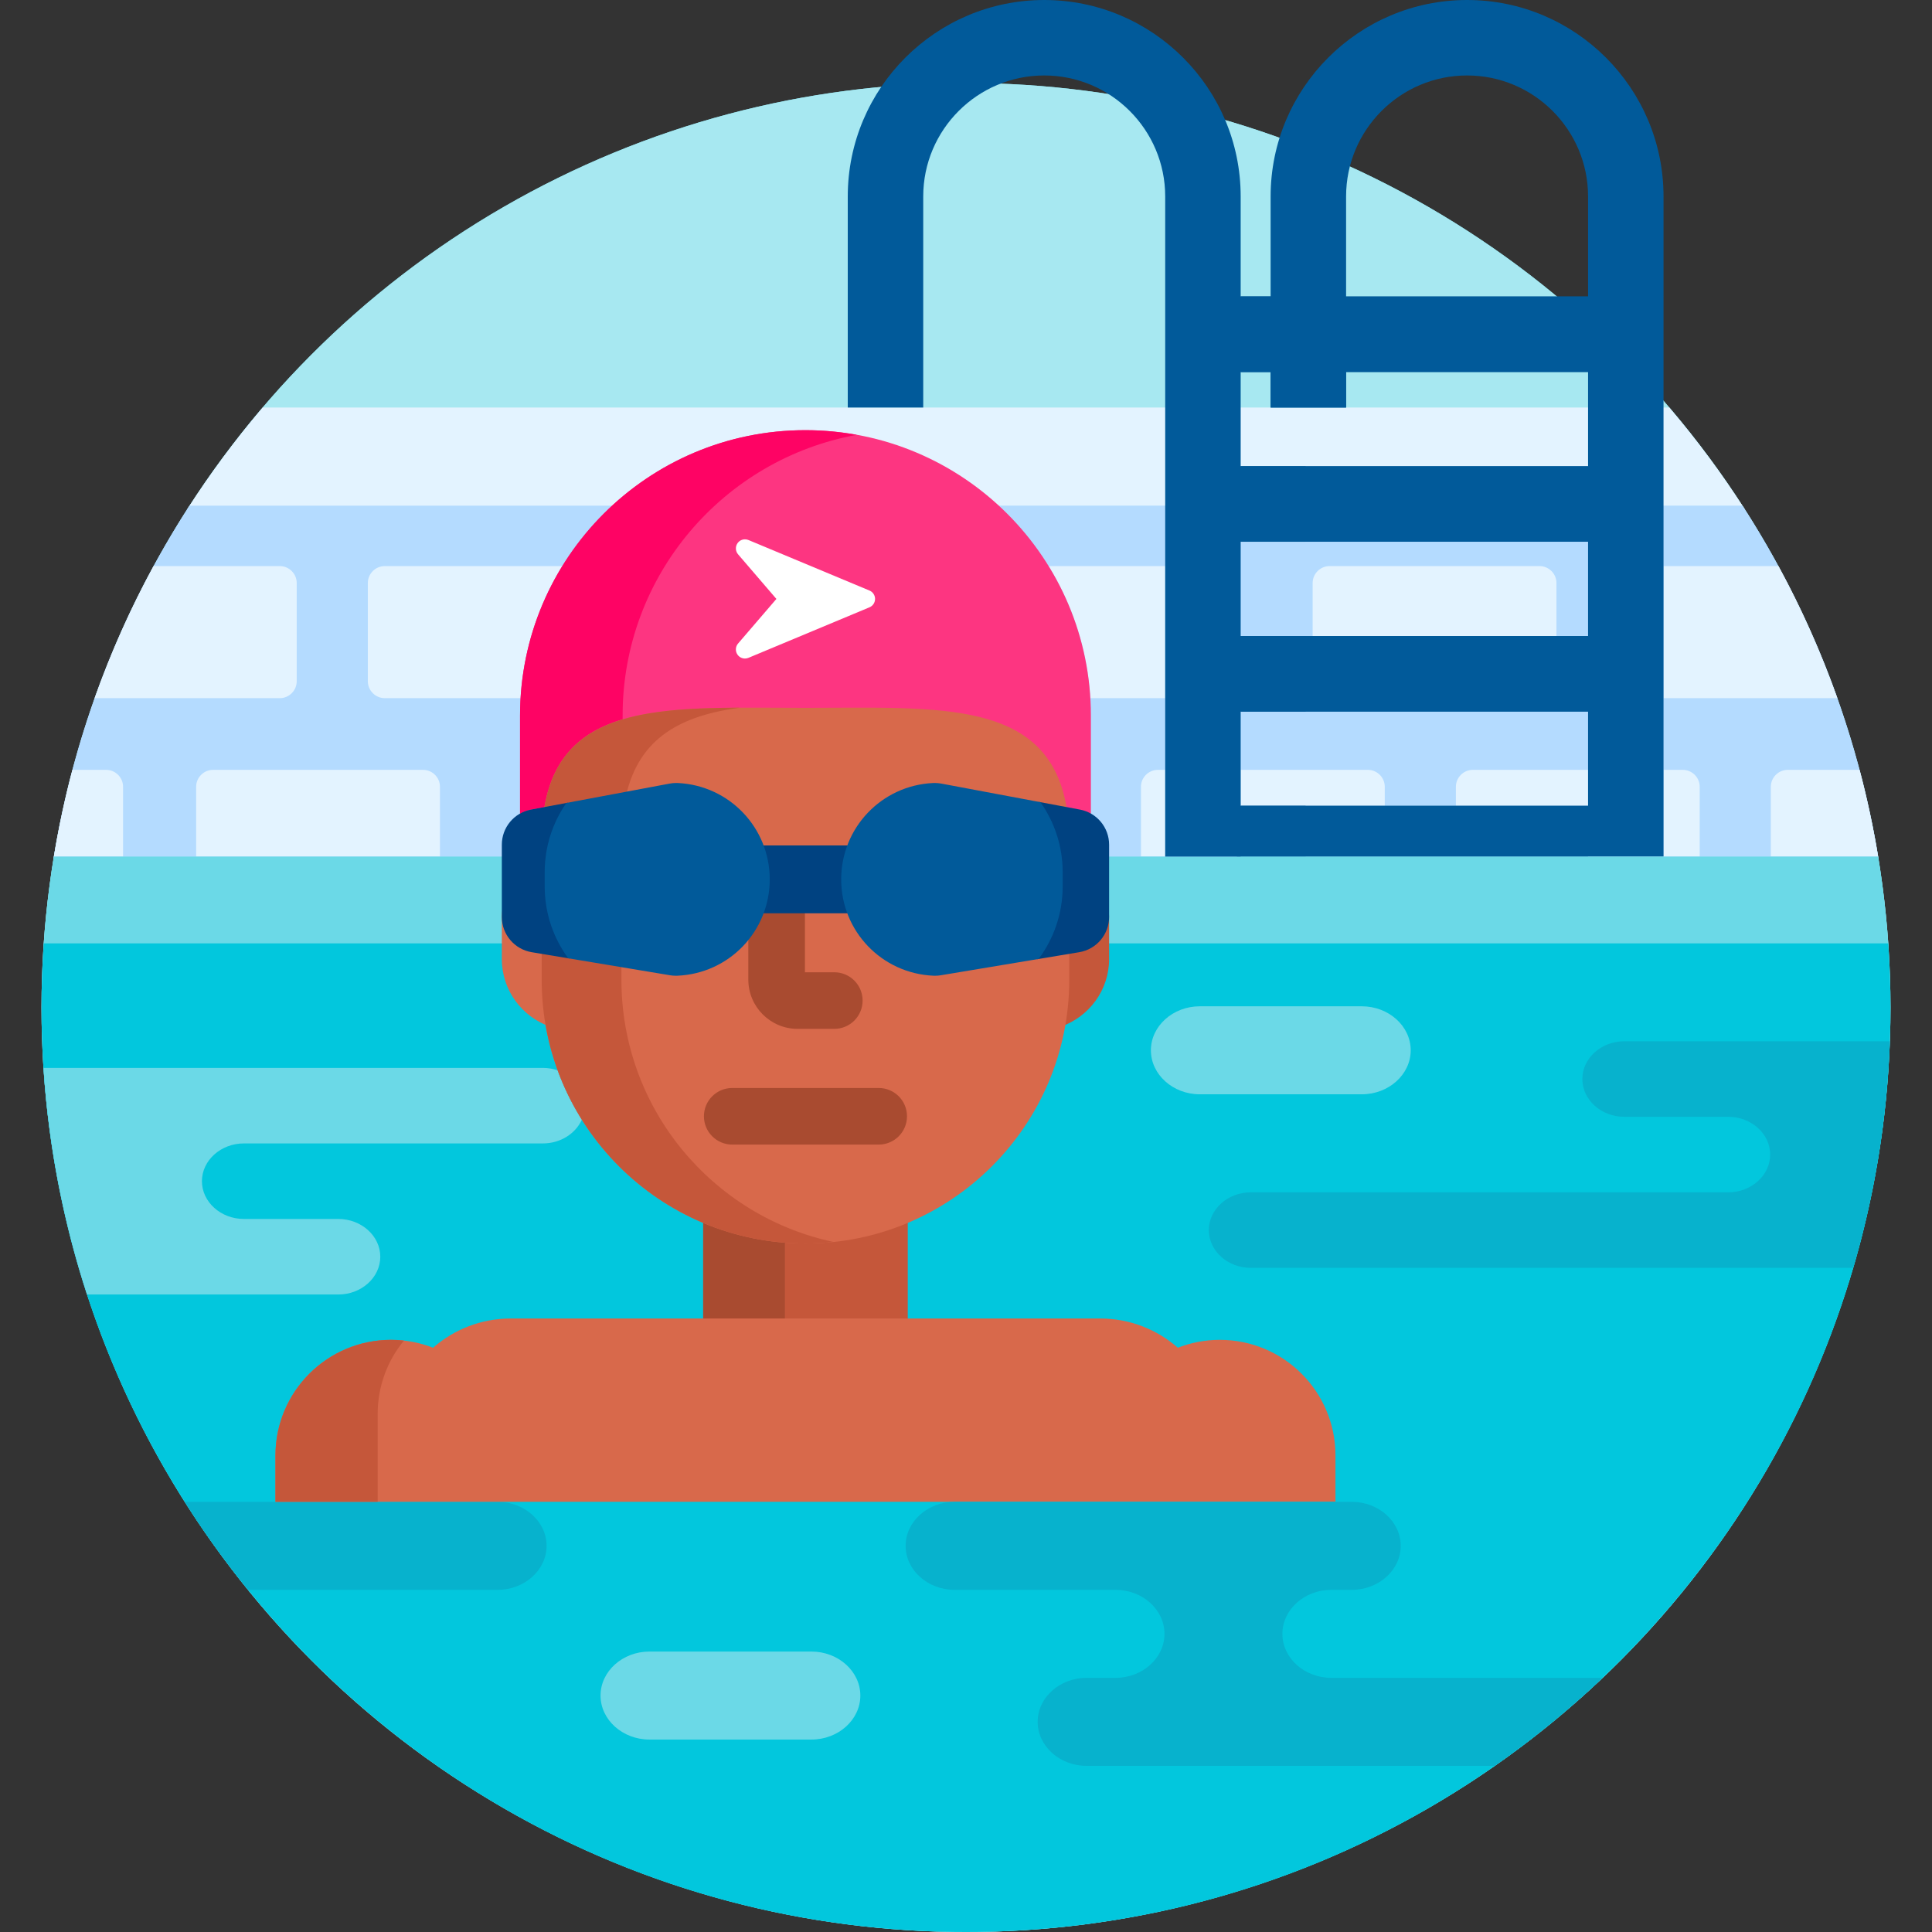 <svg id="Capa_1" enable-background="new 0 0 512 512" height="512" viewBox="0 0 512 512" width="512" xmlns="http://www.w3.org/2000/svg"><rect x="0" y="0" width="512" height="512" fill="#333333" stroke="none"/><circle cx="256" cy="267" fill="#6bd9e7" r="245"/><circle cx="256" cy="267" fill="#a7e8f1" r="245"/><path d="m162.681 135c13.331-12.396 31.179-20 50.776-20 19.598 0 37.445 7.604 50.776 20h198.176c-6.064-9.463-12.755-18.485-20.025-27h-372.768c-7.27 8.515-13.961 17.537-20.025 27z" fill="#e3f3ff"/><path d="m133.991 228-.001-4.145c0-3.049 1.654-5.875 4.317-7.374l.509-.286v-26.554c0-22.091 9.655-41.962 24.957-55.641h-113.552c-18.092 27.934-30.647 59.785-36.123 94z" fill="#b4dbff"/><path d="m288.098 189.641v26.553l.509.287c2.663 1.5 4.316 4.326 4.316 7.374v4.145h204.979c-5.477-34.215-18.032-66.066-36.124-94h-198.637c15.302 13.679 24.957 33.55 24.957 55.641z" fill="#b4dbff"/><g fill="#e3f3ff"><path d="m74.147 185.02c2.468 0 4.487-2.02 4.487-4.487v-26.025c0-2.468-2.019-4.487-4.487-4.487h-33.465c-6.08 11.168-11.303 22.867-15.61 35h49.075z"/><path d="m149.022 150.02h-47.055c-2.468 0-4.487 2.02-4.487 4.487v26.025c0 2.468 2.02 4.487 4.487 4.487h36.002c.772-12.783 4.711-24.708 11.053-34.999z"/><path d="m277.892 150.02c6.342 10.292 10.281 22.217 11.052 35h19.847v-35z"/><path d="m412.48 168.563v-14.056c0-2.468-2.019-4.487-4.487-4.487h-55.641c-2.468 0-4.487 2.02-4.487 4.487v14.056z"/><path d="m440.852 185.02h46.076c-4.308-12.133-9.53-23.832-15.61-35h-30.466z"/><path d="m116.596 227v-18.493c0-2.468-2.019-4.487-4.487-4.487h-55.641c-2.468 0-4.487 2.02-4.487 4.487v18.493z"/><path d="m32.615 227v-18.493c0-2.468-2.019-4.487-4.487-4.487h-8.941c-1.996 7.523-3.632 15.191-4.911 22.98z"/><path d="m328.79 213.557h38.19v-5.05c0-2.468-2.019-4.487-4.487-4.487h-33.703z"/><path d="m308.79 227v-22.98h-1.938c-2.468 0-4.487 2.02-4.487 4.487v18.493z"/><path d="m440.852 227h9.589v-18.493c0-2.468-2.019-4.487-4.487-4.487h-5.103v22.98z"/><path d="m420.852 213.557v-9.537h-30.538c-2.468 0-4.487 2.02-4.487 4.487v5.05z"/><path d="m497.724 227c-1.278-7.789-2.915-15.457-4.911-22.98h-19.038c-2.468 0-4.487 2.02-4.487 4.487v18.493z"/></g><path d="m440.852 52.063c0-28.708-23.354-52.063-52.062-52.063-28.707 0-52.062 23.355-52.062 52.063v26.512h-7.938v20h7.938v9.425h20v-9.426h64.124v24.994h-92.062v20h92.062v24.994h-92.062v20h92.062v24.994h-92.062v13.444h112.062zm-20 26.511h-64.124v-26.511c0-17.68 14.383-32.063 32.062-32.063s32.062 14.383 32.062 32.063z" fill="#015a9a"/><path d="m327.79 213.557h93.062v13.443h-93.062z" fill="#015a9a"/><path d="m328.79 213.557h17.21v13.443h-17.21z" fill="#015a9a"/><path d="m133.99 251v-24h-119.721c-1.295 7.881-2.213 15.887-2.741 24z" fill="#6bd9e7"/><path d="m500.473 251c-.528-8.113-1.447-16.119-2.741-24h-204.809v24z" fill="#6bd9e7"/><path d="m327.79 168.563h93.062v20h-93.062z" fill="#015a9a"/><path d="m327.79 123.568h93.062v20h-93.062z" fill="#015a9a"/><path d="m327.79 78.574h93.062v20h-93.062z" fill="#015a9a"/><path d="m275.729 212.586-26.281-4.926c-.575-.109-1.159-.163-1.744-.163-.151 0-.304.003-.457.011-10.481.506-19.21 7.248-22.694 16.539h-22.192c-3.484-9.291-12.213-16.033-22.694-16.539-.153-.008-.306-.011-.456-.011-.586 0-1.169.054-1.745.163l-27.374 5.131c-3.616 5.204-5.741 11.523-5.741 18.339v3.786c0 7.127 2.32 13.707 6.24 19.042l26.978 4.496c.515.087 1.036.129 1.557.129.135 0 .271-.003.406-.009 10.552-.454 19.339-7.201 22.833-16.541h22.184c3.494 9.34 12.281 16.087 22.834 16.541.135.006.271.009.406.009.521 0 1.042-.042 1.557-.129l25.903-4.319c4-5.363 6.368-12.013 6.368-19.219v-3.786c0-6.906-2.184-13.301-5.888-18.544z" fill="#006e66"/><path d="m336.728 98.574h20v9.426h-20z" fill="#015a9a"/><path d="m500.403 250h-207.48l.001 4.186c0 7.188-4.314 13.663-10.992 16.494l-.502.213-.093.538c-5.714 33.089-34.261 57.105-67.88 57.105s-62.167-24.017-67.88-57.105l-.093-.538-.502-.213c-6.677-2.831-10.992-9.306-10.992-16.494v-4.186h-122.393c-.385 5.618-.597 11.284-.597 17 0 135.31 109.69 245 245 245 135.309 0 245-109.69 245-245 0-5.716-.212-11.382-.597-17z" fill="#02c7dd"/><path d="m147.787 283.654c-1.219-.416-2.534-.654-3.91-.654h-132.343c1.344 20.836 5.289 40.961 11.52 60.056h66.606c6.116 0 11.12-4.505 11.12-10.009 0-5.506-5.003-10.01-11.12-10.01h-25.025c-6.116 0-11.12-4.505-11.12-10.01s5.003-10.009 11.12-10.009h79.243c4.666 0 8.679-2.626 10.323-6.313-2.565-4.089-4.731-8.451-6.414-13.051z" fill="#6bd9e7"/><path d="m500.82 275.944h-70.361c-6.119 0-11.122 4.504-11.122 10.009s5.003 10.01 11.122 10.01h27.534c6.116 0 11.12 4.504 11.12 10.009s-5.003 10.01-11.12 10.01h-126.521c-6.119 0-11.123 4.504-11.123 10.01 0 5.504 5.003 10.009 11.123 10.009h159.66c5.611-19.151 8.942-39.273 9.688-60.057z" fill="#07b2cd"/><path d="m360.895 266.678h-42.938c-7.126 0-12.957 5.248-12.957 11.661 0 6.414 5.831 11.661 12.957 11.661h42.938c7.125 0 12.957-5.247 12.957-11.661 0-6.413-5.832-11.661-12.957-11.661z" fill="#6bd9e7"/><path d="m215.043 437.678h-42.938c-7.127 0-12.957 5.248-12.957 11.661 0 6.414 5.831 11.661 12.957 11.661h42.938c7.125 0 12.957-5.247 12.957-11.661 0-6.413-5.832-11.661-12.957-11.661z" fill="#6bd9e7"/><path d="m131.895 398h-82.955c5.142 8.11 10.75 15.895 16.781 23.322h66.173c7.125 0 12.957-5.247 12.957-11.661.001-6.413-5.831-11.661-12.956-11.661z" fill="#07b2cd"/><path d="m240.565 350.416v-27.445c-8.325 3.577-17.488 5.565-27.108 5.565-9.621 0-18.783-1.988-27.109-5.565v27.445z" fill="#c5573a"/><path d="m208 350.416v-22.116c-7.63-.601-14.918-2.436-21.652-5.329v27.445z" fill="#a94b30"/><path d="m140.896 215.532 36.753-6.89c.511-.097 1.035-.145 1.561-.145.134 0 .269.003.405.01 9.808.473 18.367 6.711 21.809 15.892l.244.648h23.578l.244-.648c3.442-9.181 12.001-15.419 21.806-15.892.139-.007.274-.01.409-.01.526 0 1.05.049 1.557.145l36.755 6.89c1.129.212 2.167.648 3.081 1.249v-27.141c0-41.775-33.865-75.641-75.641-75.641s-75.641 33.865-75.641 75.641v27.141c.914-.6 1.952-1.037 3.08-1.249z" fill="#fd3581"/><path d="m140.712 214.55 3.589-.673c2.291-13.339 9.787-19.973 20.698-23.232v-1.005c0-37.133 26.764-67.993 62.049-74.398-4.411-.802-8.948-1.242-13.591-1.242-41.775 0-75.641 33.865-75.641 75.641v25.969c.883-.498 1.854-.865 2.896-1.06z" fill="#fe0364"/><path d="m144.549 259.628v-7.69l-3.484-.581c-4.099-.684-7.074-4.197-7.074-8.352v-5.576c-.639 1.893-1 3.908-1 6.009v10.749c0 8.229 5.329 15.256 12.699 17.85-.736-4.029-1.141-8.172-1.141-12.409z" fill="#d8694b"/><path d="m292.923 237.428v5.576c0 4.155-2.975 7.668-7.074 8.352l-3.484.581v7.69c0 4.237-.405 8.38-1.141 12.407 7.371-2.594 12.699-9.621 12.699-17.85v-10.749c0-2.099-.361-4.115-1-6.007z" fill="#c5573a"/><path d="m177.649 208.643c.511-.097 1.035-.145 1.561-.145.134 0 .269.003.405.01 9.808.473 18.367 6.711 21.809 15.892l.244.648h23.578l.244-.648c3.442-9.181 12.001-15.419 21.806-15.892.139-.007.274-.01.409-.01.526 0 1.05.049 1.557.145l33.539 6.287c-4.385-29.836-33.759-27.346-69.343-27.346s-64.959-2.49-69.343 27.345z" fill="#d8694b"/><path d="m249.181 257.468c-.454.076-.921.115-1.392.115-.121 0-.242-.003-.362-.008-9.876-.425-18.488-6.663-21.941-15.893l-.243-.649h-23.571l-.243.649c-3.453 9.229-12.065 15.468-21.94 15.893-.121.005-.242.008-.363.008-.471 0-.939-.039-1.391-.115l-34.186-5.697v7.857c0 38.609 31.299 69.908 69.908 69.908s69.908-31.299 69.908-69.908v-7.857z" fill="#d8694b"/><path d="m165.893 210.847c3.553-15.463 14.712-21.214 30.214-23.309-27.413.123-48.343 2.579-51.991 27.391z" fill="#c5573a"/><path d="m164.683 259.646v-4.353l-21.134-3.523v7.857c0 38.609 31.299 69.908 69.908 69.908 2.511 0 4.988-.145 7.431-.405-32.112-6.827-56.205-35.337-56.205-69.484z" fill="#c5573a"/><path d="m197.422 174.518c-.753 0-1.484-.355-1.948-.992-.656-.904-.606-2.138.122-2.985l10.156-11.819-10.153-11.819c-.727-.847-.777-2.081-.121-2.984.463-.637 1.194-.992 1.948-.992.31 0 .625.061.927.186l32.067 13.387c.896.372 1.479 1.25 1.479 2.221 0 .972-.583 1.847-1.479 2.222l-32.071 13.389c-.301.125-.616.186-.927.186z" fill="#fff"/><path d="m221.1 257.661h-7.787v-16.628h-11.642l-.243.649c-.784 2.095-1.845 4.026-3.115 5.779v12.152c0 7.194 5.853 13.047 13.047 13.047h9.74c4.142 0 7.5-3.357 7.5-7.5 0-4.141-3.358-7.499-7.5-7.499z" fill="#a94b30"/><path d="m225.619 242.033c-1.092-2.787-1.695-5.82-1.695-8.995 0-3.172.604-6.204 1.699-8.991h-24.333c1.095 2.787 1.699 5.819 1.699 8.991 0 3.175-.604 6.208-1.695 8.995z" fill="#004281"/><path d="m286.201 214.55-10.897-2.043c3.655 5.283 5.811 11.682 5.811 18.591v3.85c0 7.203-2.337 13.852-6.278 19.257l11.176-1.862c4.564-.762 7.91-4.711 7.91-9.339v-19.149c0-4.556-3.244-8.466-7.722-9.305z" fill="#004281"/><path d="m144.85 234.947v-3.85c0-6.82 2.101-13.145 5.67-18.387l-9.808 1.839c-4.477.839-7.722 4.749-7.722 9.305v19.149c0 4.628 3.346 8.577 7.91 9.339l10.104 1.684c-3.865-5.374-6.154-11.954-6.154-19.079z" fill="#004281"/><path d="m179.666 207.508c-.153-.008-.306-.011-.456-.011-.586 0-1.169.054-1.745.163l-27.374 5.131c-3.616 5.204-5.741 11.523-5.741 18.339v3.786c0 7.127 2.32 13.707 6.24 19.042l26.978 4.496c.515.087 1.036.129 1.557.129.135 0 .271-.003.406-.009 13.715-.59 24.458-11.807 24.458-25.536.001-13.658-10.683-24.872-24.323-25.53z" fill="#015a9a"/><path d="m247.704 207.497c-.151 0-.304.003-.457.011-13.64.658-24.323 11.872-24.323 25.53 0 13.729 10.743 24.946 24.459 25.536.135.006.271.009.406.009.521 0 1.042-.042 1.557-.129l25.903-4.319c4-5.363 6.368-12.013 6.368-19.219v-3.786c0-6.906-2.184-13.301-5.887-18.544l-26.281-4.926c-.576-.109-1.159-.163-1.745-.163z" fill="#015a9a"/><path d="m353.914 398v-12.28c0-16.925-13.72-30.646-30.645-30.646-3.927 0-7.677.747-11.127 2.092-5.499-4.82-12.697-7.75-20.585-7.75h-156.2c-7.888 0-15.086 2.93-20.584 7.752-3.451-1.347-7.201-2.094-11.128-2.094-16.924 0-30.645 13.721-30.645 30.646v12.28z" fill="#d8694b"/><path d="m100.086 374.72c0-7.384 2.613-14.158 6.963-19.449-1.119-.124-2.253-.196-3.405-.196-16.923-.001-30.644 13.72-30.644 30.645v12.28h27.086z" fill="#c5573a"/><path d="m232.865 303.327h-38.817c-4.142 0-7.5-3.357-7.5-7.5 0-4.142 3.358-7.5 7.5-7.5h38.817c4.142 0 7.5 3.358 7.5 7.5 0 4.143-3.358 7.5-7.5 7.5z" fill="#a94b30"/><path d="m352.804 444.645c-7.127 0-12.956-5.247-12.956-11.66 0-6.414 5.829-11.661 12.956-11.661h5.446c7.126 0 12.957-5.247 12.957-11.661s-5.831-11.662-12.957-11.662h-105.293c-7.125 0-12.957 5.248-12.957 11.662s5.832 11.661 12.957 11.661h42.686c7.125 0 12.957 5.247 12.957 11.661 0 6.413-5.832 11.66-12.957 11.66h-7.698c-7.126 0-12.957 5.248-12.957 11.661s5.831 11.661 12.957 11.661h108.197c10.106-7.06 19.662-14.855 28.574-23.322z" fill="#07b2cd"/><path d="m328.79 78.574h17.21v20h-17.21z" fill="#015a9a"/><path d="m328.79 123.568h17.21v20h-17.21z" fill="#015a9a"/><path d="m328.79 168.563h17.21v20h-17.21z" fill="#015a9a"/><path d="m244.666 52.063c0-17.68 14.383-32.063 32.062-32.063s32.062 14.383 32.062 32.063v174.937h20v-174.937c0-28.708-23.355-52.063-52.062-52.063s-52.062 23.355-52.062 52.063v55.937h20z" fill="#015a9a"/></svg>